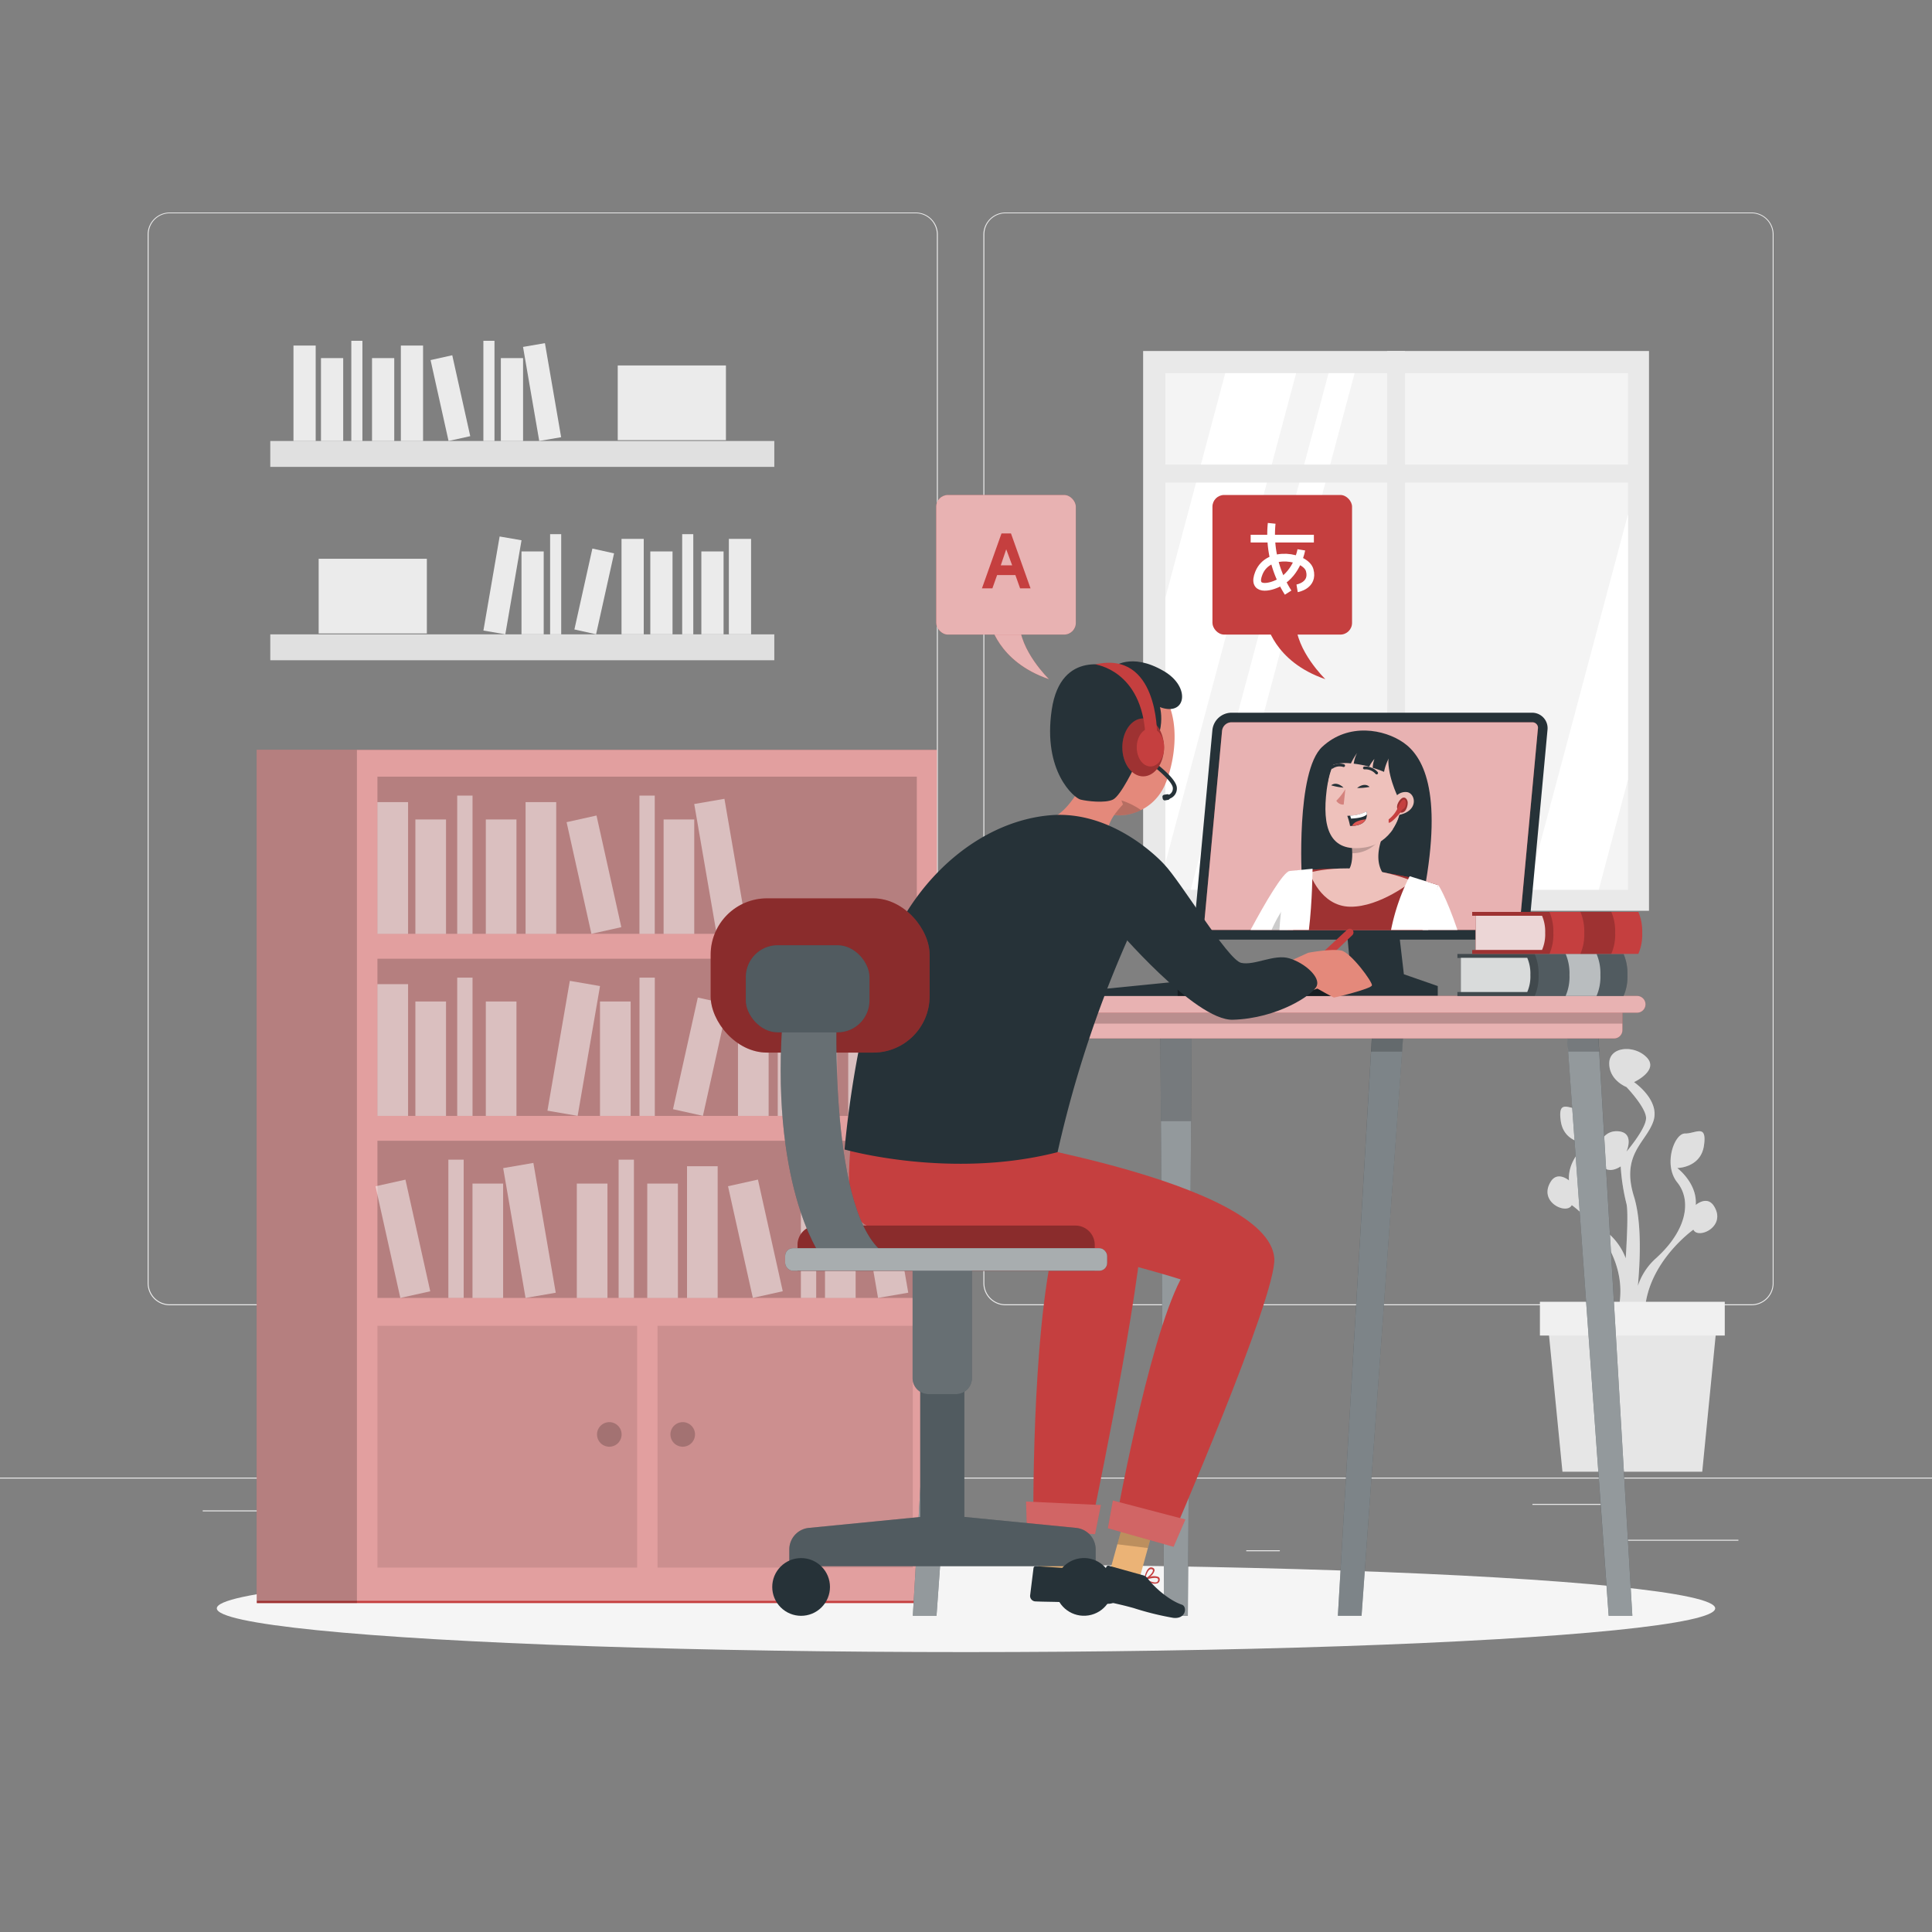 <svg xmlns="http://www.w3.org/2000/svg" viewBox="0 0 500 500"><rect x="0" y="0" width="500" height="500" fill="#808080" stroke="none"/><g id="freepik--background-complete--inject-1"><rect y="382.4" width="500" height="0.25" style="fill:#ebebeb"></rect><rect x="416.78" y="398.49" width="33.12" height="0.25" style="fill:#ebebeb"></rect><rect x="322.53" y="401.21" width="8.69" height="0.25" style="fill:#ebebeb"></rect><rect x="396.59" y="389.21" width="19.19" height="0.25" style="fill:#ebebeb"></rect><rect x="52.46" y="390.89" width="43.19" height="0.25" style="fill:#ebebeb"></rect><rect x="104.56" y="390.89" width="6.33" height="0.25" style="fill:#ebebeb"></rect><rect x="131.47" y="395.11" width="93.68" height="0.25" style="fill:#ebebeb"></rect><path d="M237,337.8H43.91a5.71,5.71,0,0,1-5.7-5.71V60.66A5.71,5.71,0,0,1,43.91,55H237a5.71,5.71,0,0,1,5.71,5.71V332.09A5.71,5.71,0,0,1,237,337.8ZM43.91,55.2a5.46,5.46,0,0,0-5.45,5.46V332.09a5.46,5.46,0,0,0,5.45,5.46H237a5.47,5.47,0,0,0,5.46-5.46V60.66A5.47,5.47,0,0,0,237,55.2Z" style="fill:#ebebeb"></path><path d="M453.31,337.8H260.21a5.72,5.72,0,0,1-5.71-5.71V60.66A5.72,5.72,0,0,1,260.21,55h193.1A5.71,5.71,0,0,1,459,60.66V332.09A5.71,5.71,0,0,1,453.31,337.8ZM260.21,55.2a5.47,5.47,0,0,0-5.46,5.46V332.09a5.47,5.47,0,0,0,5.46,5.46h193.1a5.47,5.47,0,0,0,5.46-5.46V60.66a5.47,5.47,0,0,0-5.46-5.46Z" style="fill:#ebebeb"></path><rect x="69.95" y="114.13" width="130.44" height="6.7" style="fill:#e0e0e0"></rect><rect x="75.95" y="89.43" width="5.75" height="24.7" style="fill:#ebebeb"></rect><rect x="103.74" y="89.43" width="5.75" height="24.7" style="fill:#ebebeb"></rect><rect x="137.42" y="89.12" width="5.75" height="24.7" transform="translate(-15.2 25.3) rotate(-9.78)" style="fill:#ebebeb"></rect><rect x="83.07" y="92.68" width="5.75" height="21.45" style="fill:#ebebeb"></rect><rect x="96.28" y="92.68" width="5.75" height="21.45" style="fill:#ebebeb"></rect><rect x="129.62" y="92.68" width="5.75" height="21.45" style="fill:#ebebeb"></rect><rect x="113.68" y="92.32" width="5.75" height="21.45" transform="translate(-19.57 27.73) rotate(-12.53)" style="fill:#ebebeb"></rect><rect x="90.92" y="88.2" width="2.87" height="25.93" style="fill:#ebebeb"></rect><rect x="125.1" y="88.2" width="2.87" height="25.93" style="fill:#ebebeb"></rect><rect x="159.87" y="94.58" width="28" height="19.33" style="fill:#ebebeb"></rect><rect x="69.95" y="164.16" width="130.44" height="6.7" transform="translate(270.34 335.03) rotate(180)" style="fill:#e0e0e0"></rect><rect x="188.64" y="139.46" width="5.75" height="24.7" transform="translate(383.02 303.62) rotate(180)" style="fill:#ebebeb"></rect><rect x="160.85" y="139.46" width="5.75" height="24.7" transform="translate(327.45 303.62) rotate(180)" style="fill:#ebebeb"></rect><rect x="127.17" y="139.15" width="5.75" height="24.7" transform="translate(232.46 322.89) rotate(-170.22)" style="fill:#ebebeb"></rect><rect x="181.52" y="142.72" width="5.75" height="21.45" transform="translate(368.78 306.88) rotate(180)" style="fill:#ebebeb"></rect><rect x="168.31" y="142.72" width="5.75" height="21.45" transform="translate(342.36 306.88) rotate(180)" style="fill:#ebebeb"></rect><rect x="134.97" y="142.72" width="5.75" height="21.45" transform="translate(275.68 306.88) rotate(180)" style="fill:#ebebeb"></rect><rect x="150.91" y="142.35" width="5.75" height="21.45" transform="translate(270.7 335.85) rotate(-167.47)" style="fill:#ebebeb"></rect><rect x="176.55" y="138.23" width="2.87" height="25.93" transform="translate(355.97 302.4) rotate(180)" style="fill:#ebebeb"></rect><rect x="142.37" y="138.23" width="2.87" height="25.93" transform="translate(287.61 302.4) rotate(180)" style="fill:#ebebeb"></rect><rect x="82.46" y="144.61" width="28" height="19.33" transform="translate(192.93 308.55) rotate(180)" style="fill:#ebebeb"></rect><rect x="295.84" y="90.84" width="130.92" height="144.87" style="fill:#e9e9e9"></rect><rect x="301.6" y="96.58" width="119.74" height="133.69" style="fill:#f4f4f4"></rect><polygon points="335.44 96.58 301.6 223.32 301.6 154.71 317.09 96.58 335.44 96.58" style="fill:#fff"></polygon><polygon points="350.57 96.58 314.88 230.27 308.15 230.27 343.83 96.58 350.57 96.58" style="fill:#fff"></polygon><polygon points="421.34 133.04 421.34 201.66 413.76 230.27 395.4 230.27 421.34 133.04" style="fill:#fff"></polygon><rect x="358.97" y="90.84" width="4.65" height="144.87" style="fill:#e9e9e9"></rect><rect x="298.11" y="120.24" width="126.13" height="4.65" style="fill:#e9e9e9"></rect><path d="M443.63,312.23c-1.8-3-4.77-.38-4.77-.38.43-5.68-4.8-9.57-4.8-9.57s6.07,0,6.92-5.79-2.12-3.1-4.9-3.14-5.69,8.09-2,12.66,2.68,12.36-5.78,19.87a16.48,16.48,0,0,0-4.42,6.9c.63-6.89,1-16.6-1-23.09-3.45-11,3.12-14,5-19.48s-5-10.16-5-10.16,6.5-3,3.33-6.35-9.74-2.93-9.74,1.5,4.45,6.12,4.45,6.12,5.08,5.29,5.08,8.05-5.08,8.68-5.08,8.68,2.32-5.08-2.33-5.29-6.14,5.92-4.24,8.68,5.08.42,5.08.42a53.45,53.45,0,0,0,1.46,9.53c.48,1.58.25,7.79-.15,14.25a16.09,16.09,0,0,0-4.12-6.12c-8.47-7.5-9.46-15.3-5.79-19.87s.76-12.69-2-12.65-5.74-2.66-4.9,3.14,6.92,5.79,6.92,5.79-5.22,3.89-4.8,9.57c0,0-3-2.58-4.76.38-3.22,5.29,4.23,8.58,5.48,6,0,0,15.79,11.18,12,27.27l.89,1.31c-.12,1.3-.19,2.08-.19,2.08l1.24-.53,1.4,2.07a48.27,48.27,0,0,0,.36,7l3.78-5.57c-3.81-16.1,12-27.28,12-27.28C439.39,320.81,446.84,317.53,443.63,312.23Z" style="fill:#e0e0e0"></path><path d="M443.63,312.23c-1.8-3-4.77-.38-4.77-.38.43-5.68-4.8-9.57-4.8-9.57s6.07,0,6.92-5.79-2.12-3.1-4.9-3.14-5.69,8.09-2,12.66,2.68,12.36-5.78,19.87a16.48,16.48,0,0,0-4.42,6.9c.63-6.89,1-16.6-1-23.09-3.45-11,3.12-14,5-19.48s-5-10.16-5-10.16,6.5-3,3.33-6.35-9.74-2.93-9.74,1.5,4.45,6.12,4.45,6.12,5.08,5.29,5.08,8.05-5.08,8.68-5.08,8.68,2.32-5.08-2.33-5.29-6.14,5.92-4.24,8.68,5.08.42,5.08.42a53.45,53.45,0,0,0,1.46,9.53c.48,1.58.25,7.79-.15,14.25a16.09,16.09,0,0,0-4.12-6.12c-8.47-7.5-9.46-15.3-5.79-19.87s.76-12.69-2-12.65-5.74-2.66-4.9,3.14,6.92,5.79,6.92,5.79-5.22,3.89-4.8,9.57c0,0-3-2.58-4.76.38-3.22,5.29,4.23,8.58,5.48,6,0,0,15.79,11.18,12,27.27l.89,1.31c-.12,1.3-.19,2.08-.19,2.08l1.24-.53,1.4,2.07a48.27,48.27,0,0,0,.36,7l3.78-5.57c-3.81-16.1,12-27.28,12-27.28C439.39,320.81,446.84,317.53,443.63,312.23Z" style="fill:#e0e0e0;opacity:0.2;isolation:isolate"></path><polygon points="440.54 380.88 404.36 380.88 400.46 341.27 444.44 341.27 440.54 380.88" style="fill:#e6e6e6"></polygon><rect x="398.53" y="336.9" width="47.84" height="8.74" style="fill:#f0f0f0"></rect></g><g id="freepik--Shadow--inject-1"><ellipse id="freepik--path--inject-1" cx="250" cy="416.24" rx="193.89" ry="11.32" style="fill:#f5f5f5"></ellipse></g><g id="freepik--Bookshelf--inject-1"><rect x="66.45" y="194.07" width="176.02" height="220.8" transform="translate(308.93 608.95) rotate(180)" style="fill:#C53F3F"></rect><rect x="66.45" y="194.07" width="176.12" height="220.23" style="fill:#fff;opacity:0.5"></rect><rect x="97.68" y="201" width="139.59" height="40.67" style="opacity:0.2;isolation:isolate"></rect><rect x="97.68" y="207.59" width="7.93" height="34.09" style="fill:#fff;opacity:0.5"></rect><rect x="136.02" y="207.59" width="7.93" height="34.09" style="fill:#fff;opacity:0.5"></rect><rect x="182.5" y="207.16" width="7.93" height="34.09" transform="translate(-35.37 34.93) rotate(-9.78)" style="fill:#fff;opacity:0.5"></rect><rect x="107.5" y="212.08" width="7.93" height="29.6" style="fill:#fff;opacity:0.5"></rect><rect x="125.73" y="212.08" width="7.93" height="29.6" style="fill:#fff;opacity:0.5"></rect><rect x="171.74" y="212.08" width="7.93" height="29.6" style="fill:#fff;opacity:0.5"></rect><rect x="149.74" y="211.57" width="7.93" height="29.6" transform="translate(-45.44 38.73) rotate(-12.53)" style="fill:#fff;opacity:0.5"></rect><rect x="118.33" y="205.9" width="3.96" height="35.78" style="fill:#fff;opacity:0.5"></rect><rect x="165.49" y="205.9" width="3.96" height="35.78" style="fill:#fff;opacity:0.5"></rect><rect x="97.68" y="248.12" width="139.59" height="40.67" transform="translate(334.95 536.91) rotate(180)" style="opacity:0.2;isolation:isolate"></rect><rect x="229.34" y="254.7" width="7.93" height="34.09" transform="translate(466.61 543.49) rotate(180)" style="fill:#fff;opacity:0.5"></rect><rect x="191" y="254.7" width="7.93" height="34.09" transform="translate(389.92 543.49) rotate(180)" style="fill:#fff;opacity:0.5"></rect><rect x="144.52" y="254.28" width="7.93" height="34.09" transform="translate(248.72 563.92) rotate(-170.22)" style="fill:#fff;opacity:0.5"></rect><rect x="219.51" y="259.19" width="7.93" height="29.6" transform="translate(446.96 547.98) rotate(180)" style="fill:#fff;opacity:0.5"></rect><rect x="201.29" y="259.19" width="7.93" height="29.6" transform="translate(410.5 547.98) rotate(180)" style="fill:#fff;opacity:0.5"></rect><rect x="155.28" y="259.19" width="7.93" height="29.6" transform="translate(318.49 547.98) rotate(180)" style="fill:#fff;opacity:0.5"></rect><rect x="177.28" y="258.69" width="7.93" height="29.6" transform="translate(298.85 579.77) rotate(-167.47)" style="fill:#fff;opacity:0.5"></rect><rect x="212.66" y="253.01" width="3.96" height="35.78" transform="translate(429.28 541.8) rotate(180)" style="fill:#fff;opacity:0.5"></rect><rect x="165.49" y="253.01" width="3.96" height="35.78" transform="translate(334.95 541.8) rotate(180)" style="fill:#fff;opacity:0.5"></rect><rect x="97.68" y="254.7" width="7.93" height="34.09" style="fill:#fff;opacity:0.5"></rect><rect x="107.5" y="259.19" width="7.93" height="29.6" style="fill:#fff;opacity:0.5"></rect><rect x="125.73" y="259.19" width="7.93" height="29.6" style="fill:#fff;opacity:0.5"></rect><rect x="118.33" y="253.01" width="3.96" height="35.78" style="fill:#fff;opacity:0.5"></rect><rect x="97.68" y="295.23" width="139.59" height="40.67" style="opacity:0.2;isolation:isolate"></rect><g style="opacity:0.5"><rect x="177.8" y="301.82" width="7.93" height="34.09" style="fill:#fff"></rect><rect x="224.28" y="301.39" width="7.93" height="34.09" transform="translate(-50.77 43.39) rotate(-9.78)" style="fill:#fff"></rect><rect x="149.28" y="306.31" width="7.93" height="29.6" style="fill:#fff"></rect><rect x="167.51" y="306.31" width="7.93" height="29.6" style="fill:#fff"></rect><rect x="213.51" y="306.31" width="7.93" height="29.6" style="fill:#fff"></rect><rect x="191.52" y="305.8" width="7.93" height="29.6" transform="translate(-64.89 50.03) rotate(-12.53)" style="fill:#fff"></rect><rect x="160.1" y="300.12" width="3.96" height="35.78" style="fill:#fff"></rect><rect x="207.27" y="300.12" width="3.96" height="35.78" style="fill:#fff"></rect><rect x="133.05" y="301.39" width="7.93" height="34.09" transform="translate(-52.09 27.9) rotate(-9.78)" style="fill:#fff"></rect><rect x="122.28" y="306.31" width="7.93" height="29.6" style="fill:#fff"></rect><rect x="100.29" y="305.8" width="7.93" height="29.6" transform="translate(-67.06 30.25) rotate(-12.53)" style="fill:#fff"></rect><rect x="116.04" y="300.12" width="3.96" height="35.78" style="fill:#fff"></rect></g><rect x="66.45" y="194.07" width="25.91" height="220.8" transform="translate(158.82 608.95) rotate(180)" style="opacity:0.2;isolation:isolate"></rect><rect x="170.16" y="343.12" width="66.07" height="62.57" style="opacity:0.1;isolation:isolate"></rect><rect x="97.68" y="343.12" width="67.21" height="62.57" style="opacity:0.1;isolation:isolate"></rect><path d="M160.87,371.23a3.18,3.18,0,1,1-3.18-3.18A3.18,3.18,0,0,1,160.87,371.23Z" style="opacity:0.2;isolation:isolate"></path><path d="M179.87,371.23a3.18,3.18,0,1,1-3.18-3.18A3.18,3.18,0,0,1,179.87,371.23Z" style="opacity:0.2;isolation:isolate"></path></g><g id="freepik--Table--inject-1"><polygon points="359.04 215.35 346.19 215.35 349.61 252.14 329.29 255.19 329.29 257.75 372.09 257.75 372.09 255.19 363.32 252.14 359.04 215.35" style="fill:#263238"></polygon><path d="M309.15,238.7a4,4,0,0,0,4,4.47H391a5,5,0,0,0,4.87-4.47l4.62-49.8a4.08,4.08,0,0,0-.1-1.45,4,4,0,0,0-3.93-3H318.64a5,5,0,0,0-4.87,4.47Z" style="fill:#263238"></path><path d="M391,240.67a2.49,2.49,0,0,0,2.38-2.2l4.62-49.8a1.71,1.71,0,0,0,0-.61,1.46,1.46,0,0,0-1.5-1.13H318.64a2.48,2.48,0,0,0-2.37,2.2l-4.62,49.8a1.61,1.61,0,0,0,.38,1.26,1.5,1.5,0,0,0,1.16.48Z" style="fill:#C53F3F"></path><path d="M391,240.67a2.49,2.49,0,0,0,2.38-2.2l4.62-49.8a1.71,1.71,0,0,0,0-.61,1.46,1.46,0,0,0-1.5-1.13H318.64a2.48,2.48,0,0,0-2.37,2.2l-4.62,49.8a1.61,1.61,0,0,0,.38,1.26,1.5,1.5,0,0,0,1.16.48Z" style="fill:#fff;opacity:0.6;isolation:isolate"></path><path d="M336.91,227.48s-1.58-27.84,5.28-34.2,16.1-4.51,21-1.11,10.28,12.23,5.4,38.47Z" style="fill:#263238"></path><path d="M368.41,240.67a.5.5,0,0,1,0-.13q.89-2.85,2-6.15c.55-1.67,1.14-3.44,1.8-5.31a84.82,84.82,0,0,0-12-2.89,92,92,0,0,0-12.94-1.36c-5.61-.05-12.05.58-12.05.58s-.92.22-1.49,6.17c-.2,2.14-.4,5.11-.51,9.09Z" style="fill:#C53F3F"></path><path d="M368.41,240.67a.5.5,0,0,1,0-.13q.89-2.85,2-6.15c.55-1.67,1.14-3.44,1.8-5.31a84.82,84.82,0,0,0-12-2.89,92,92,0,0,0-12.94-1.36c-5.61-.05-12.05.58-12.05.58s-.92.22-1.49,6.17c-.18,1.92-.35,5-.44,9.09Z" style="fill:#C53F3F"></path><g style="opacity:0.2;isolation:isolate"><path d="M368.41,240.67a.5.5,0,0,1,0-.13q.89-2.85,2-6.15c.55-1.67,1.14-3.44,1.8-5.31a84.82,84.82,0,0,0-12-2.89,92,92,0,0,0-12.94-1.36c-5.61-.05-12.05.58-12.05.58s-.92.22-1.49,6.17c-.2,2.14-.4,5.11-.51,9.09Z"></path><path d="M368.41,240.67a.5.5,0,0,1,0-.13q.89-2.85,2-6.15c.55-1.67,1.14-3.44,1.8-5.31a84.82,84.82,0,0,0-12-2.89,92,92,0,0,0-12.94-1.36c-5.61-.05-12.05.58-12.05.58s-.92.22-1.49,6.17c-.18,1.92-.35,5-.44,9.09Z"></path></g><path d="M334.67,240.67h0l-.5-8.26-.43-7c-1.72.34-6.29,8.17-10.1,15.26Z" style="fill:#fff"></path><path d="M334.67,240.67h0l-.5-8.26a33.69,33.69,0,0,0-5.09,8.27Z" style="opacity:0.2;isolation:isolate"></path><path d="M377.19,240.67c-3.06-8.95-4.95-11.59-4.95-11.59l-4.11,11.59Z" style="fill:#fff"></path><path d="M349.7,231.19c7.1-.91,9.24-3.94,9.24-3.94-4.51-4.25-.76-11.62-.76-11.62l-8.55,1.59a25.33,25.33,0,0,1,.33,3.6c.06,5.19-2.28,5.25-2.28,5.25C346.18,228.88,349.7,231.19,349.7,231.19Z" style="fill:#eec1bb"></path><path d="M349.63,217.22a25.33,25.33,0,0,1,.33,3.6c5.78,0,8.22-5.19,8.22-5.19Z" style="opacity:0.2;isolation:isolate"></path><path d="M354.35,193.31c-7.43-.4-10,3.45-11,11.08-1.2,9.53.55,16.45,10,14.91C366.07,217.22,366.7,194,354.35,193.31Z" style="fill:#eec1bb"></path><path d="M348.17,204.23a15.47,15.47,0,0,1-2.33,3,2.06,2.06,0,0,0,1.91,1Z" style="fill:#d4827d"></path><path d="M353.11,198.75a3.86,3.86,0,0,1,3.16,1.3" style="fill:none;stroke:#263238;stroke-linecap:round;stroke-linejoin:round;stroke-width:0.725px"></path><path d="M347.73,198.14a3.49,3.49,0,0,0-3,.44" style="fill:none;stroke:#263238;stroke-linecap:round;stroke-linejoin:round;stroke-width:0.725px"></path><path d="M348.68,211.13a18.6,18.6,0,0,1,.72,2.63l.48,0c2.18-.1,3.16-.86,3.58-1.68a2.71,2.71,0,0,0,.28-1.3,2.6,2.6,0,0,0-.09-.76,10,10,0,0,1-4.23,1.08C349,211.13,348.68,211.13,348.68,211.13Z" style="fill:#263238"></path><path d="M349.42,211.08l.23.77c2.05-.1,3.48-.44,4.09-1.09a2.6,2.6,0,0,0-.09-.76A10,10,0,0,1,349.42,211.08Z" style="fill:#fff"></path><path d="M349.88,213.74c2.18-.1,3.16-.86,3.58-1.68a6.87,6.87,0,0,0-2.39.59A2.66,2.66,0,0,0,349.88,213.74Z" style="fill:#de5753"></path><path d="M361.79,206.29s-3.14-6.3-2.36-11c0,0-14.4-6.82-15.94,8.09,0,0-.71-13.35,12.08-12.95s11.72,19.09,4.81,24.3C360.38,214.74,363.73,210.22,361.79,206.29Z" style="fill:#263238"></path><path d="M360.49,207.79a3.28,3.28,0,0,1,3.67-2.79c2.29.38,3.13,5.17-2.66,6C360.67,211.11,360.25,210.28,360.49,207.79Z" style="fill:#eec1bb"></path><path d="M351.21,203.94s1.84-1.61,3.24-.29A16.32,16.32,0,0,1,351.21,203.94Z" style="fill:#263238"></path><path d="M347.7,203.85s-1.67-1.78-3.2-.61A16.84,16.84,0,0,0,347.7,203.85Z" style="fill:#263238"></path><path d="M365.53,228s-8.35,6.77-16.11,6.66-10.5-8.85-10.5-8.85S351,222.29,365.53,228Z" style="fill:#eec1bb"></path><path d="M369.63,240.67c.75-4,1.61-8,2.6-11.59l-7.41-2.32A53.14,53.14,0,0,0,360,240.67Z" style="fill:#fff"></path><path d="M338.74,240.67c.89-7.32.95-15.84.95-15.84l-5.95.58c-1.47,4-2.25,9.52-2.63,15.26Z" style="fill:#fff"></path><path d="M351.21,191.61a10,10,0,0,0-8.83,7.45,11.4,11.4,0,0,1,7.24-1.49,18.75,18.75,0,0,1,1.59-2.7,8.58,8.58,0,0,0-.87,2.77,25.92,25.92,0,0,1,4,.77,9.65,9.65,0,0,1,1.37-2,7.33,7.33,0,0,0-.45,2.3,27.42,27.42,0,0,1,2.93,1.05,13.1,13.1,0,0,1,2.24-5.14S358.55,190.93,351.21,191.61Z" style="fill:#263238"></path><path d="M361.86,209.85a.86.86,0,0,1-.07-.1,1.88,1.88,0,0,1-.21-1.19c.11-.87,1.41-3,2.42-1.76a1.67,1.67,0,0,1,.3,1.12,3.5,3.5,0,0,1-.43,1.55,1.47,1.47,0,0,1-1.06.84A1.08,1.08,0,0,1,361.86,209.85Z" style="fill:#C53F3F"></path><path d="M361.86,209.85a.86.86,0,0,1-.07-.1,1.88,1.88,0,0,1-.21-1.19c.11-.87,1.41-3,2.42-1.76a1.67,1.67,0,0,1,.3,1.12,3.5,3.5,0,0,1-.43,1.55,1.47,1.47,0,0,1-1.06.84A1.08,1.08,0,0,1,361.86,209.85Z" style="opacity:0.2;isolation:isolate"></path><path d="M362,208.48s.89-1.88,1.49-1.53.36,2-.22,2.32a1.76,1.76,0,0,0-.77.94s-2.47,3-3.12,2.69v-.84A8,8,0,0,0,362,208.48Z" style="fill:#C53F3F"></path><polygon points="346.24 418.16 352.37 418.16 363.38 264.92 355.25 264.92 346.24 418.16" style="fill:#263238"></polygon><polygon points="346.24 418.16 352.37 418.16 362.84 272.53 363.38 265.16 355.25 265.16 354.81 272.53 346.24 418.16" style="fill:#fff;opacity:0.4;isolation:isolate"></polygon><polygon points="354.81 272.16 362.84 272.16 363.38 265.16 355.25 265.16 354.81 272.16" style="opacity:0.2;isolation:isolate"></polygon><polygon points="301.28 418.16 307.41 418.16 308.41 264.92 300.28 264.92 301.28 418.16" style="fill:#263238"></polygon><polygon points="300.28 265.16 300.44 289.89 301.28 418.16 307.41 418.16 308.25 289.89 308.41 265.16 300.28 265.16" style="fill:#fff;opacity:0.5;isolation:isolate"></polygon><polygon points="300.28 265.16 300.44 290.16 308.25 290.16 308.41 265.16 300.28 265.16" style="opacity:0.2;isolation:isolate"></polygon><polygon points="236.24 418.16 242.37 418.16 253.38 264.92 245.25 264.92 236.24 418.16" style="fill:#263238"></polygon><polygon points="236.24 418.16 242.37 418.16 252.84 272.53 253.38 265.16 245.25 265.16 244.81 272.53 236.24 418.16" style="fill:#fff;opacity:0.5;isolation:isolate"></polygon><polygon points="244.81 272.16 252.84 272.16 253.38 265.16 245.25 265.16 244.81 272.16" style="opacity:0.2;isolation:isolate"></polygon><polygon points="416.32 418.16 422.45 418.16 413.45 264.92 405.32 264.92 416.32 418.16" style="fill:#263238"></polygon><polygon points="405.32 265.16 405.86 272.53 416.33 418.16 422.45 418.16 413.89 272.53 413.45 265.16 405.32 265.16" style="fill:#fff;opacity:0.5;isolation:isolate"></polygon><polygon points="413.45 265.16 405.32 265.16 405.86 272.16 413.89 272.16 413.45 265.16" style="opacity:0.2;isolation:isolate"></polygon><path d="M241,261.08H417.73a2.16,2.16,0,0,1,2.16,2.16v5.51a0,0,0,0,1,0,0H238.81a0,0,0,0,1,0,0v-5.51A2.16,2.16,0,0,1,241,261.08Z" transform="translate(658.69 529.83) rotate(180)" style="fill:#C53F3F"></path><path d="M241,261.08H417.73a2.16,2.16,0,0,1,2.16,2.16v5.51a0,0,0,0,1,0,0H238.81a0,0,0,0,1,0,0v-5.51A2.16,2.16,0,0,1,241,261.08Z" transform="translate(658.69 529.83) rotate(180)" style="fill:#fff;opacity:0.6;isolation:isolate"></path><rect x="238.81" y="261.08" width="181.08" height="3.84" transform="translate(658.69 525.99) rotate(180)" style="opacity:0.2;isolation:isolate"></rect><path d="M235,262.08H423.69a2.16,2.16,0,0,0,2.16-2.16h0a2.17,2.17,0,0,0-2.16-2.17H235a2.17,2.17,0,0,0-2.16,2.17h0A2.16,2.16,0,0,0,235,262.08Z" style="fill:#C53F3F"></path><path d="M235,262.08H423.69a2.16,2.16,0,0,0,2.16-2.16h0a2.17,2.17,0,0,0-2.16-2.17H235a2.17,2.17,0,0,0-2.16,2.17h0A2.16,2.16,0,0,0,235,262.08Z" style="fill:#fff;opacity:0.6;isolation:isolate"></path><polygon points="346.31 257.75 345.32 254.03 304.77 254.03 286.1 255.89 285.39 257.75 346.31 257.75" style="fill:#263238"></polygon><polygon points="304.77 254.03 304.77 257.75 346.31 257.75 345.32 254.03 304.77 254.03" style="opacity:0.4;isolation:isolate"></polygon><path d="M421.18,252.31a12.36,12.36,0,0,1-1,5.44h-43v-1h.87v-8.85h-.87v-1h43A12.7,12.7,0,0,1,421.18,252.31Z" style="fill:#263238"></path><path d="M421.18,252.31a12.36,12.36,0,0,1-1,5.44h-43v-1h.87v-8.85h-.87v-1h43A12.7,12.7,0,0,1,421.18,252.31Z" style="fill:#fff;opacity:0.2;isolation:isolate"></path><path d="M398.18,252.31a12.36,12.36,0,0,1-1,5.44h-20v-1h.87v-8.85h-.87v-1h20A12.7,12.7,0,0,1,398.18,252.31Z" style="opacity:0.2;isolation:isolate"></path><path d="M396.06,252.31a10.06,10.06,0,0,1-.81,4.42H378.06v-8.85h17.19A10.35,10.35,0,0,1,396.06,252.31Z" style="fill:#fff;opacity:0.8;isolation:isolate"></path><path d="M414.18,252.31a12.36,12.36,0,0,1-1,5.44h-8a12.36,12.36,0,0,0,1-5.44,12.7,12.7,0,0,0-1-5.45h8A12.7,12.7,0,0,1,414.18,252.31Z" style="fill:#fff;opacity:0.6;isolation:isolate"></path><path d="M425,241.42a12.36,12.36,0,0,1-1,5.44H381v-1h.87V237H381v-1h43A12.7,12.7,0,0,1,425,241.42Z" style="fill:#C53F3F"></path><path d="M402,241.42a12.36,12.36,0,0,1-1,5.44H381v-1h.87V237H381v-1h20A12.7,12.7,0,0,1,402,241.42Z" style="opacity:0.2;isolation:isolate"></path><path d="M399.89,241.42a10.06,10.06,0,0,1-.81,4.42H381.89V237h17.19A10.35,10.35,0,0,1,399.89,241.42Z" style="fill:#fff;opacity:0.8;isolation:isolate"></path><path d="M418,241.42a12.36,12.36,0,0,1-1,5.44h-8a12.36,12.36,0,0,0,1-5.44,12.7,12.7,0,0,0-1-5.45h8A12.7,12.7,0,0,1,418,241.42Z" style="opacity:0.2;isolation:isolate"></path></g><g id="freepik--speech-bubble-2--inject-1"><rect x="313.78" y="128.1" width="36.13" height="36.13" rx="3.03" style="fill:#C53F3F"></rect><path d="M327.71,161s1.84,10.18,15.29,14.77c0,0-7.64-7.38-7.64-14.77Z" style="fill:#C53F3F"></path><line x1="323.67" y1="139.4" x2="340.03" y2="139.4" style="fill:none;stroke:#fff;stroke-miterlimit:10;stroke-width:2px"></line><path d="M329.11,135.44a28,28,0,0,0,4.26,17.93" style="fill:none;stroke:#fff;stroke-miterlimit:10;stroke-width:2px"></path><path d="M335.69,152.26s4.34-.73,3.26-4.69c-.95-3.51-10.68-5.39-13.15.73-1.9,4.68,2.69,3.91,5.36,2.44,4.66-2.58,5.62-8.44,5.62-8.44" style="fill:none;stroke:#fff;stroke-miterlimit:10;stroke-width:2px"></path></g><g id="freepik--speech-bubble-1--inject-1"><path d="M256.19,161s1.84,10.18,15.29,14.77c0,0-7.64-7.38-7.64-14.77Z" style="fill:#C53F3F"></path><path d="M256.19,161s1.84,10.18,15.29,14.77c0,0-7.64-7.38-7.64-14.77Z" style="fill:#fff;opacity:0.6;isolation:isolate"></path><rect x="242.29" y="128.1" width="36.13" height="36.13" rx="3.03" style="fill:#C53F3F"></rect><rect x="242.29" y="128.1" width="36.13" height="36.13" rx="3.03" style="fill:#fff;opacity:0.6;isolation:isolate"></rect><path d="M264,152.26l-1.22-3.43h-4.73l-1.22,3.43h-2.7l5.06-14.21h2.45l5.06,14.21Zm-3.59-10.11L259,146.31h2.95Z" style="fill:#C53F3F"></path></g><g id="freepik--Character--inject-1"><g id="freepik--group--inject-1"><path d="M348.69,240.58,336.35,252l1.71,1.39L350,242a1,1,0,0,0,0-1.38h0A1,1,0,0,0,348.69,240.58Z" style="fill:#C53F3F"></path><path d="M331.32,249.87l7.25-3.3s6.07-1.13,8.57-.57,8.05,8.09,7.92,9-9.61,3.17-9.82,3.17-4.31-2.33-4.31-2.33l-6.71,2.33Z" style="fill:#e4897b"></path><polygon points="268.53 407.94 276.49 406.85 277.6 387.91 269.64 389.01 268.53 407.94" style="fill:#ebb376"></polygon><polygon points="269.64 389.01 277.6 387.92 276.96 398.75 269.02 399.44 269.64 389.01" style="opacity:0.2;isolation:isolate"></polygon><path d="M268.85,296.62l-2-12.17-44.66-2.67s-4.75,25.33-1.1,32.08c6.52,12.05,41.62,6,51.89,7.16-6.14,25.11-5.54,74.18-5.54,74.18l14.67,1.12s11.29-52.88,13.57-78C297.27,301.36,283.23,301.79,268.85,296.62Z" style="fill:#C53F3F"></path><polygon points="265.77 395.89 283.4 397.05 284.91 389.5 265.54 388.6 265.77 395.89" style="fill:#C53F3F"></polygon><polygon points="265.77 395.89 283.4 397.05 284.91 389.5 265.54 388.6 265.77 395.89" style="fill:#fff;opacity:0.2"></polygon><path d="M277.09,405.89l-9-.56a.56.56,0,0,0-.62.5h0l-.88,7.1a1.43,1.43,0,0,0,1.31,1.51c3.15.14,4.65.05,8.62.27a74.45,74.45,0,0,0,10.57.34c3.36-.33,2.95-3.63,1.5-3.79-3.44-.39-8-2.92-10.14-4.83A2.23,2.23,0,0,0,277.09,405.89Z" style="fill:#263238"></path><polygon points="286.9 407.87 294.92 408.46 299.95 390.17 291.94 389.59 286.9 407.87" style="fill:#ebb376"></polygon><path d="M296,408.82s0,0,0,.06h.07a10,10,0,0,0,2,.84,2.21,2.21,0,0,0,1.56,0,1,1,0,0,0,.5-.95.73.73,0,0,0-.27-.63,3.24,3.24,0,0,0-2.25-.06,3,3,0,0,0,1.19-1.63.7.7,0,0,0-.49-.72.9.9,0,0,0-.8,0c-1,.53-1.36,2.78-1.39,2.9h0a.59.59,0,0,1-.13,0A.14.14,0,0,0,296,408.82Zm.59-.45-.18.06c.19-.74.6-1.95,1.18-2.26a.54.54,0,0,1,.43-.06l.09,0c.25.1.28.25.26.36C298.35,407,297.42,407.94,296.63,408.37Zm0,.42c1.06-.33,2.53-.61,3-.28a.32.32,0,0,1,.13.31.66.66,0,0,1-.3.61C299,409.68,298,409.44,296.66,408.79Z" style="fill:#C53F3F"></path><polygon points="291.94 389.59 299.94 390.18 297.07 400.63 289.15 399.66 291.94 389.59" style="opacity:0.2;isolation:isolate"></polygon><path d="M302.66,399.34l-14.12-4.15s8.43-47.58,17-64.08c-.64-.21-1.49-.48-2.54-.79-1.89-.57-4.4-1.28-7.35-2.1-20.52-5.69-62.11-16.36-62.11-16.36l19-17.73s75.68,11.54,77.25,31.48C330.52,335.2,302.66,399.34,302.66,399.34Z" style="fill:#C53F3F"></path><polygon points="286.72 395.51 303.72 400.31 306.77 393.24 288.01 388.33 286.72 395.51" style="fill:#C53F3F"></polygon><polygon points="286.72 395.51 303.72 400.31 306.77 393.24 288.01 388.33 286.72 395.51" style="fill:#fff;opacity:0.2"></polygon><path d="M295.71,407.65,287,405.22a.58.58,0,0,0-.72.37h0L284,412.36a1.41,1.41,0,0,0,1,1.74c3,.8,4.54,1,8.37,2.06a75.16,75.16,0,0,0,10.27,2.54c3.35.38,3.64-2.94,2.25-3.4-3.28-1.1-7.2-4.51-8.9-6.84A2.29,2.29,0,0,0,295.71,407.65Z" style="fill:#263238"></path><path d="M277.29,406.87l.16,0s.18.06.21.08,0,0,0,0h.07a9.91,9.91,0,0,0,2.09.41,2.11,2.11,0,0,0,1.53-.3,1,1,0,0,0,.29-1,.73.73,0,0,0-.4-.56A3.34,3.34,0,0,0,279,406a2.81,2.81,0,0,0,.79-1.83.75.75,0,0,0-.68-.61,1.17,1.17,0,0,0-.89.21c-.84.72-1,3-1,3.13h0Zm.86-.46-.17.09a4.1,4.1,0,0,1,.68-2.46.56.56,0,0,1,.41-.15l.09,0c.27,0,.33.18.34.29A3.86,3.86,0,0,1,278.15,406.41Zm.11.39c1-.53,2.35-1.12,2.86-.88a.32.32,0,0,1,.19.27.69.69,0,0,1-.17.66C280.74,407.2,279.68,407.17,278.26,406.8Z" style="fill:#C53F3F"></path><path d="M301.49,203.12c-.19.42-.4.84-.62,1.23a13,13,0,0,1-5.58,5.3,13.16,13.16,0,0,1-1.84.75A11.7,11.7,0,0,1,280,205.87c-3.83-5.44-2.79-10.79-1.77-20a12.66,12.66,0,0,1,19.33-9.54C305.91,181.5,304.85,195.26,301.49,203.12Z" style="fill:#e4897b"></path><path d="M295.29,209.65a13.16,13.16,0,0,1-1.84.75,11.81,11.81,0,0,1-10.05-1.25,13.77,13.77,0,0,1,2.15-2.81A18.23,18.23,0,0,1,295.29,209.65Z" style="opacity:0.2;isolation:isolate"></path><path d="M271.19,212.09c1.58,5.94,11.77,10.7,11.77,10.7s6.87,2.18,6.82-.44c-3.07-2.79-3.7-5.47-3.06-8a12.11,12.11,0,0,1,2.19-4.16,24.76,24.76,0,0,1,1.71-2l-6-16.05C282.45,198.81,277.58,210.41,271.19,212.09Z" style="fill:#e4897b"></path><path d="M300.19,183s2.58,8.69-6.33,14.93c0,0-3.74,8-5.83,9s-6.81.4-8.4,0-9.82-7.22-7.44-23.26,15.84-11,15.84-11,4.6-4,13.15,1C308.32,177.81,306.92,185.55,300.19,183Z" style="fill:#263238"></path><path d="M292.65,193.77a6,6,0,0,0,2.35,4.55c1.72,1.1,3.38-1.3,3.57-4.08.16-2.47-.52-6.1-2.58-6S292.42,191.21,292.65,193.77Z" style="fill:#e4897b"></path><path d="M301.29,223.69s-12.64-14.16-29.53-12.7S238,225.5,229.53,246s-10.95,51.49-10.95,51.49,27.33,7.83,55.12.69A295.73,295.73,0,0,1,301.29,223.69Z" style="fill:#263238"></path><path d="M301.29,223.69c4.27,4.43,16.46,24.74,19.93,25.5s8.52-2.36,12.47-1.17,8,4.79,7.1,7.1-10.2,8.46-21.73,8.79c-9.87.29-30.67-24.29-30.67-24.29C288.39,230.12,301.29,223.69,301.29,223.69Z" style="fill:#263238"></path><path d="M301.82,206.84l0-1a1.77,1.77,0,0,0,1.71-1.88c0-1.49-3.7-4.71-6-6.39l.58-.81c.66.47,6.47,4.72,6.46,7.2A2.76,2.76,0,0,1,301.82,206.84Z" style="fill:#263238"></path><path d="M301.24,193.42c0,4.14-2.42,7.5-5.39,7.5s-5.39-3.36-5.39-7.5,2.41-7.49,5.39-7.49S301.24,189.28,301.24,193.42Z" style="fill:#C53F3F"></path><path d="M301.24,193.42c0,4.14-2.42,7.5-5.39,7.5s-5.39-3.36-5.39-7.5,2.41-7.49,5.39-7.49S301.24,189.28,301.24,193.42Z" style="opacity:0.2;isolation:isolate"></path><ellipse cx="297.74" cy="193.42" rx="3.55" ry="4.94" style="fill:#C53F3F"></ellipse><path d="M299.43,189.84s.28-21.62-16-17.89c0,0,12.17,1.47,13,18.48Z" style="fill:#C53F3F"></path><rect x="300.86" y="205.61" width="1.86" height="1.48" rx="0.51" transform="translate(-30.74 54.43) rotate(-9.81)" style="fill:#263238"></rect></g></g><g id="freepik--Chair--inject-1"><path d="M211.4,317.18h66.92a5,5,0,0,1,5,5v6.69a0,0,0,0,1,0,0H206.4a0,0,0,0,1,0,0v-6.69a5,5,0,0,1,5-5Z" style="fill:#C53F3F"></path><path d="M211.4,317.18h66.92a5,5,0,0,1,5,5v6.69a0,0,0,0,1,0,0H206.4a0,0,0,0,1,0,0v-6.69a5,5,0,0,1,5-5Z" style="opacity:0.3;isolation:isolate"></path><rect x="183.92" y="232.49" width="56.66" height="39.92" rx="14.58" transform="translate(424.5 504.9) rotate(180)" style="fill:#C53F3F"></rect><g style="opacity:0.3;isolation:isolate"><rect x="183.92" y="232.49" width="56.66" height="39.92" rx="14.58" transform="translate(424.5 504.9) rotate(180)"></rect></g><path d="M209.33,395.42l28.82-2.83V352.1h11.42v40.48l28.92,2.84a5.61,5.61,0,0,1,5.07,5.58v4.33H204.27V401A5.61,5.61,0,0,1,209.33,395.42Z" style="fill:#263238"></path><path d="M209.33,395.42l28.82-2.83V352.1h11.42v40.48l28.92,2.84a5.61,5.61,0,0,1,5.07,5.58v4.33H204.27V401A5.61,5.61,0,0,1,209.33,395.42Z" style="fill:#fff;opacity:0.2;isolation:isolate"></path><circle cx="280.51" cy="410.7" r="7.47" transform="translate(-62.16 50.24) rotate(-9.22)" style="fill:#263238"></circle><circle cx="207.32" cy="410.7" r="7.47" transform="translate(-229.68 266.89) rotate(-45)" style="fill:#263238"></circle><path d="M240.31,324.73h7.09a4.13,4.13,0,0,1,4.13,4.13V360.8a0,0,0,0,1,0,0H236.18a0,0,0,0,1,0,0V328.87A4.13,4.13,0,0,1,240.31,324.73Z" transform="translate(487.71 685.53) rotate(180)" style="fill:#263238"></path><path d="M240.31,324.73h7.09a4.13,4.13,0,0,1,4.13,4.13V360.8a0,0,0,0,1,0,0H236.18a0,0,0,0,1,0,0V328.87A4.13,4.13,0,0,1,240.31,324.73Z" transform="translate(487.71 685.53) rotate(180)" style="fill:#fff;opacity:0.3;isolation:isolate"></path><path d="M216.56,261.44s-2.18,54,12.85,63.29H212.25s-13.3-18.39-9.54-63.29Z" style="fill:#263238"></path><path d="M216.56,261.44s-2.18,54,12.85,63.29H212.25s-13.3-18.39-9.54-63.29Z" style="fill:#fff;opacity:0.3;isolation:isolate"></path><rect x="203.2" y="323.03" width="83.33" height="5.84" rx="2.01" style="fill:#263238"></rect><rect x="203.2" y="323.03" width="83.33" height="5.84" rx="2.01" style="fill:#fff;opacity:0.6;isolation:isolate"></rect><rect x="193.01" y="244.62" width="32.01" height="22.55" rx="8.24" style="fill:#263238"></rect><rect x="193.01" y="244.62" width="32.01" height="22.55" rx="8.24" style="fill:#fff;opacity:0.2;isolation:isolate"></rect></g></svg>
